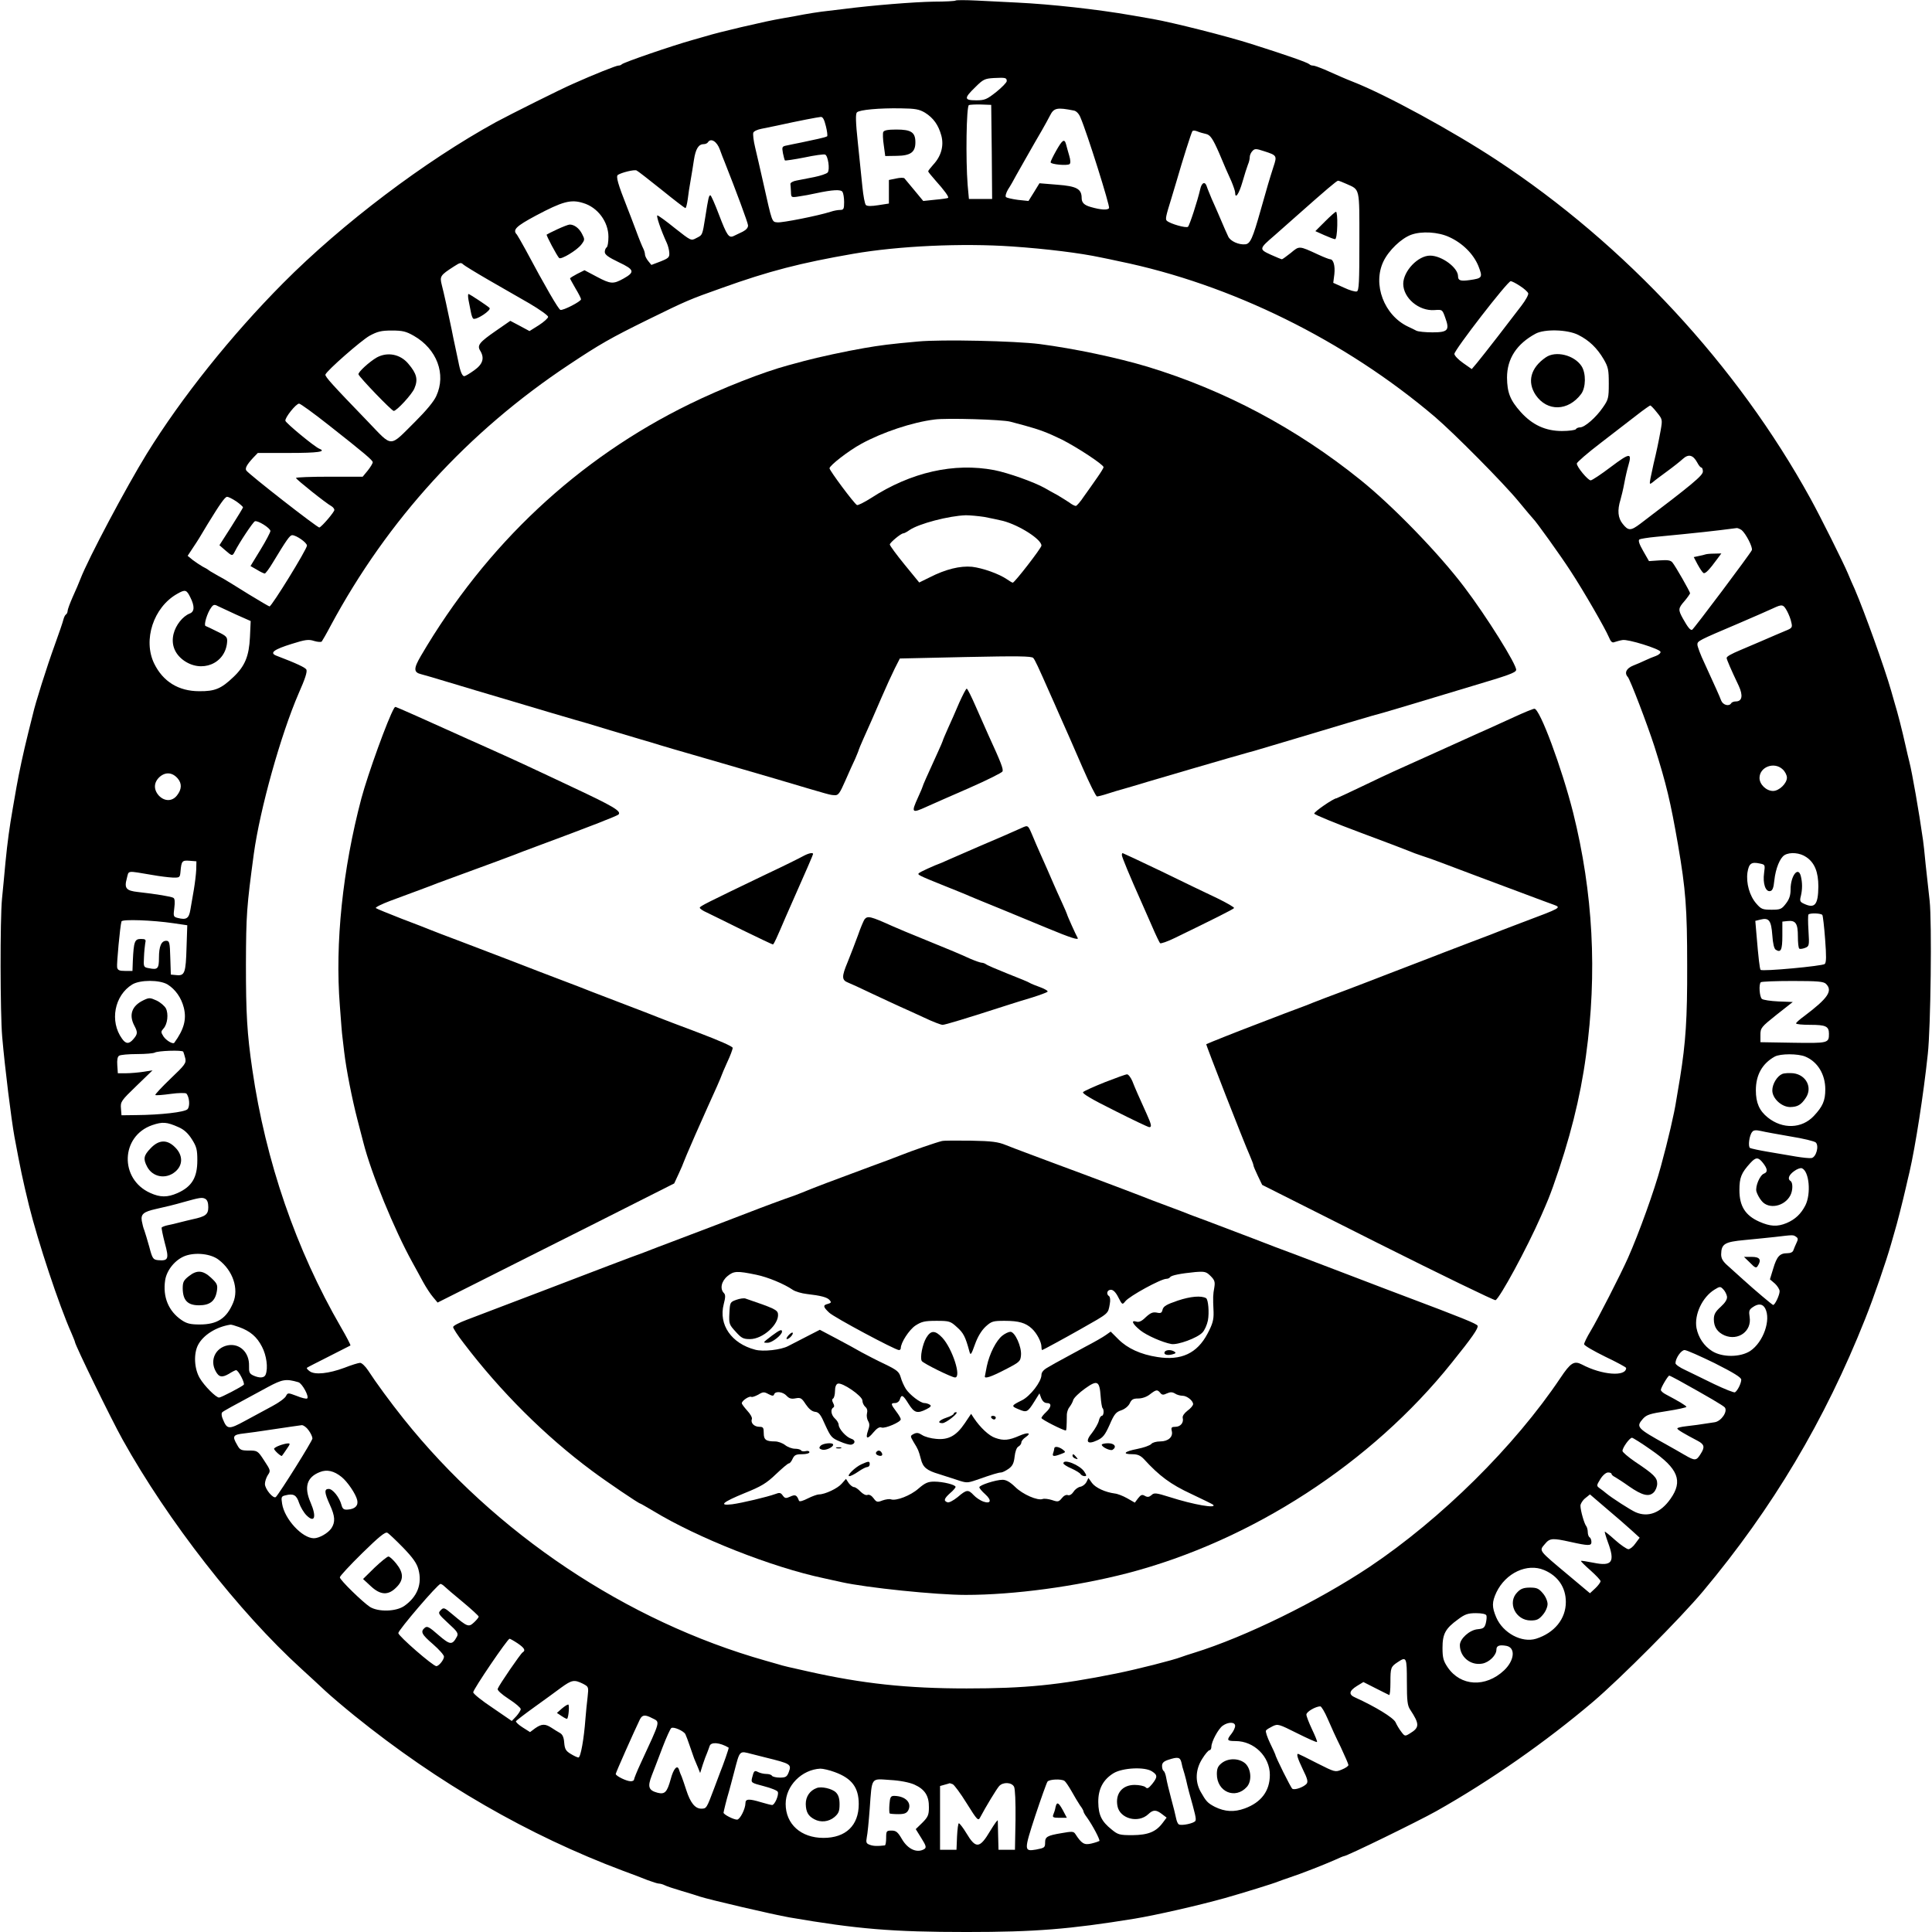 <svg height="2500" viewBox="11 15.1 1057.4 1057.4" width="2500" xmlns="http://www.w3.org/2000/svg"><path d="m534 15.4c-.3.3-5.7.6-12 .6-11.1.2-33.4 2-49 4-4.1.5-9.7 1.2-12.5 1.5-2.7.4-7 1-9.5 1.5s-7.4 1.4-11 2c-7.3 1.3-10.5 2-23.5 5-9.3 2.2-15.2 3.7-19.5 5-1.4.4-4.5 1.3-7 2-11.1 3.1-37.6 12.2-38.7 13.3-.3.4-1.2.7-1.9.7-1.2 0-13.7 5-24.4 9.8-7 3-34.7 16.9-42.5 21.1-39 21.4-84.1 55.5-116.5 88.1-28.4 28.6-55.6 62.6-74.7 93.5-11.2 18.2-31.9 57.1-36.3 68.5-.7 1.9-2.6 6.3-4.2 9.8-1.5 3.4-2.8 6.9-2.8 7.7 0 .7-.4 1.6-.9 1.9s-1.1 1.6-1.4 2.8c-.3 1.3-2.4 7.5-4.7 13.8-4.4 12.1-10.7 32.1-12 38-.5 1.9-1.6 6.4-2.5 10-2.8 11.3-5 21.6-6.5 30-.6 3.6-1.5 8.7-2 11.5-1.8 10.3-2.9 18.3-4 29.5-.6 6.3-1.4 15.3-1.9 20-1.1 11.2-1 62.8.1 75.5 1.5 17.4 5 45.3 6.7 54.7 3.4 18.2 4.4 23 8 37.8 4.9 19.7 16.4 54.5 23.2 69.7 1 2.4 1.9 4.5 1.9 4.8 0 1.6 19.8 42.2 26.1 53.5 24.7 44.4 63.6 94.3 97.9 125.5 4.1 3.8 10 9.1 13 12 3 2.8 10.2 8.9 16 13.6 45.8 37 95.3 65.5 147 84.9 4.7 1.7 10.7 4 13.4 5.1 2.7 1 5.5 1.9 6.2 1.9.8 0 2.2.4 3.2.9.9.5 5.1 1.9 9.2 3.1s8.6 2.6 10 3.1c5.2 1.7 39.9 9.8 49 11.4 37.2 6.4 56.5 8 97 8 37.5 0 56.3-1.5 92-7.3 12-2 34.8-7.2 49.5-11.3 10.2-2.9 26.7-8 29-9 1.1-.4 4-1.5 6.5-2.3 5.6-1.8 19.1-7.1 24.7-9.6 2.4-1.1 4.5-2 4.8-2 1.6 0 40.5-19 50.5-24.6 29.5-16.6 60.1-38 86-60 14.9-12.7 47.9-45.8 60.1-60.4 38.1-45.5 66.7-93.6 88.7-149 4.8-12 11.5-31.5 14.2-41 .7-2.5 1.6-5.6 2-7 1-3.1 4.5-16.9 6-23.5.6-2.8 1.6-6.8 2.1-9 3.2-13.9 7.7-42.6 10-64.5 1.6-14.5 2.3-72.3 1-84-.6-5.2-1.6-14.2-2.2-20-.5-5.8-1.2-11.6-1.4-13-2.2-15.6-6-37.2-7.5-43-.5-1.9-1.4-5.8-2-8.5-2-9-4.4-18.3-6-23.5-.4-1.4-1.3-4.5-2-7-3.5-12.3-14.6-43.2-19.9-55.5-1-2.2-2.7-6-3.7-8.5-2.4-5.8-15.2-31.4-20.5-41-40.1-72.9-101.3-139-171.9-185.4-24-15.8-60.5-35.7-78.4-42.7-5.3-2.1-7.9-3.3-15.8-6.8-2.6-1.1-5.4-2.1-6.1-2.1-.8 0-1.7-.3-2-.7-1.1-1-11.5-4.7-31.7-11.1-13.4-4.3-43.2-11.8-54-13.7-1.9-.3-7.1-1.2-11.5-2-18.9-3.3-44.3-6.1-63-7l-22-1.1c-6.1-.3-11.2-.3-11.5 0zm28 44.1c0 .7-2.6 3.4-5.7 5.9-5.2 4.1-6.3 4.6-11 4.6-6.7 0-6.8-1.1-.5-7.2 4.3-4.3 5.2-4.7 10.2-5 6.3-.3 7-.2 7 1.7zm-8.2 38.7.2 25.8h-12.7l-.7-7.7c-1.1-14-.7-43.1.7-43.7.6-.2 3.7-.4 6.7-.3l5.5.2zm-36.5-21.4c4.6 2.9 7.3 6.7 8.9 12.5 1.5 5.6-.1 11.3-4.4 15.9-1.5 1.7-2.8 3.3-2.8 3.7 0 .3 1.9 2.6 4.1 5.1 4.6 5.1 7.4 8.9 6.8 9.4-.2.2-3.4.7-7 1l-6.6.7-4.8-5.8c-2.7-3.2-5.1-6.1-5.5-6.6-.4-.4-2.4-.4-4.6.1l-3.9.8v12.9l-5.8.9c-3.8.6-6.1.6-6.8-.1-.6-.6-1.4-5-1.9-9.9s-1.6-15.8-2.5-24.3c-1.2-11.2-1.3-15.7-.5-16.5 1.4-1.4 12.1-2.4 24-2.2 8 .1 10.1.5 13.3 2.4zm81.4-1.2c1.3.2 2.8 1.7 3.6 3.7 3.7 8.5 16.3 48.7 15.7 49.7-.7 1.2-4.5 1-10-.6-3.6-1-5-2.4-5-4.9 0-5-2.7-6.5-13.3-7.3l-9.8-.8-3 4.9-3 4.8-5.7-.6c-3.1-.4-6.1-1.1-6.6-1.5-.5-.5 0-2.3 1.1-4.2 1.2-1.8 3.2-5.3 4.5-7.8 1.4-2.5 3.5-6.2 4.7-8.3 4.7-8.3 6.5-11.4 9.3-16.2 1.6-2.8 3.6-6.4 4.5-8.2 2.1-4.2 3.9-4.5 13-2.7zm-135.7 8.5c.7 2.7 1 5.3.7 5.6-.4.3-2.6.9-4.9 1.4-2.4.5-6.5 1.4-9.3 2-2.7.5-6.3 1.3-7.8 1.6-2.7.5-2.8.8-2.2 4.2.4 2 .9 3.8 1.1 4s5-.5 10.6-1.6c5.6-1.2 10.7-1.9 11.4-1.6 1.6.6 2.7 8.2 1.4 9.8-.6.7-3.9 1.8-7.3 2.5s-7.8 1.5-9.7 1.9c-1.9.3-3.5 1.2-3.4 1.9.1.6.2 2.6.3 4.3.1 3.1.1 3.2 4.4 2.5 2.3-.3 6.5-1.1 9.2-1.7 9.3-2 13.7-2.2 14.6-.8.5.8.9 3.3.9 5.6 0 3.8-.3 4.3-2.2 4.3-1.2 0-3.5.4-5.2 1-6.9 2.2-26.6 6.1-29.1 5.8-3.1-.3-2.8.5-7.9-22.3-1.5-6.6-3.4-15-4.3-18.7s-1.3-7.3-1-8.1 2.3-1.7 4.4-2.1 5.8-1.2 8.3-1.7c13.2-2.9 22.3-4.6 24.2-4.8 1.1-.1 1.9 1.3 2.8 5zm208 4.3c2.4.5 3.8 2.6 7.3 10.6 3 7.2 4.5 10.6 6.6 15.2 1.1 2.6 2.1 5.5 2.1 6.3 0 3.8 2.1.8 4-5.8 1.1-3.9 2.5-8.2 3-9.5.6-1.3 1-3.1 1-4.2 0-1 .7-2.5 1.5-3.3 1.2-1.3 2-1.3 6.2.1 7.2 2.3 7.3 2.5 5.3 8.5-.9 2.9-2.3 7.2-3 9.7s-1.6 5.6-2 7-1.3 4.5-2 7c-4.4 15.6-5.7 18.5-8.4 18.8-3.5.4-8.3-1.7-9.4-4.3-.9-1.8-1.9-4.2-5.6-12.8-.7-1.7-2.3-5.2-3.4-7.7-1-2.5-2.3-5.5-2.7-6.8-.9-3-2.8-2.3-3.6 1.4-1.5 6.5-5.8 19.7-6.7 20.6s-9.8-1.6-11.6-3.3c-.9-.8-.5-2.6 2.4-11.9.4-1.4 1.8-5.9 3-10 3.2-11.1 8-26.3 8.6-27.1.3-.5 1.5-.4 2.7.1s3.3 1.1 4.7 1.4zm-266 8.6c.9 2.5 2 5.4 2.5 6.5 6.5 16.4 12.8 33.4 12.9 34.9.1 1.3-1 2.5-2.9 3.5-1.6.8-3.8 1.8-4.8 2.3-2.8 1.4-3.8-.1-8.2-11.6-2.2-5.8-4.3-10.6-4.7-10.6-.8 0-1.1 1.1-2.8 12-1.6 10-1.5 9.7-4.9 11.4-2.9 1.6-2.9 1.5-11.7-5.4-4.8-3.9-9.1-7-9.6-7-.8 0 1.8 7.8 5.2 15.2.6 1.3 1.2 3.6 1.3 5.1.2 2.6-.3 3.1-4.8 4.9l-5 1.9-1.7-2.1c-1-1.2-1.8-2.9-1.8-3.6 0-.8-.4-2.2-.9-3.2-.5-.9-2.4-5.5-4.1-10.2-1.8-4.7-3.8-10.1-4.6-12-5.3-13.4-6.4-17.4-5.2-18.2 2.1-1.3 8.9-3 10.2-2.4.6.2 6.7 5 13.6 10.5 6.9 5.6 12.8 10.1 13.1 10.1.4 0 .9-2.1 1.3-4.8.3-2.6 1-7.3 1.6-10.5.5-3.1 1.4-8.1 1.8-11.1.9-5.9 2.5-8.6 5.3-8.6 1 0 2.1-.5 2.4-1.1 1.6-2.4 4.9-.4 6.5 4.1zm342.8 18.7c7.6 3.4 7.2 1.6 7.2 31.5 0 22.2-.2 27-1.4 27.4-.8.3-4-.6-7.1-2.1l-5.8-2.6.6-4.7c.5-4.6-.5-8.2-2.3-8.2-.5 0-3.4-1.1-6.4-2.5-10.8-5-10.4-4.9-15.1-1-2.4 1.9-4.6 3.5-4.9 3.5s-3-1.1-6.1-2.5c-6.5-3-6.5-3.2 2-10.5 3.3-2.9 9.2-8.1 13-11.5 15-13.3 21-18.4 21.8-18.5.5 0 2.5.8 4.5 1.7zm-417.7 10.5c8 2.3 13.9 10.3 13.9 18.5 0 2.8-.4 5.5-1 5.8-.5.3-1 1.5-1 2.5 0 1.5 2 2.9 7.6 5.6 8.7 4.1 9 5.4 2.6 9-5.6 3.1-7 3-14.7-1.1l-6.6-3.5-4 2c-2.1 1.1-3.9 2.2-3.9 2.5 0 .2 1.4 2.7 3 5.5 1.7 2.8 3 5.4 3 5.9 0 1.2-9.9 6.3-11.3 5.8-1.1-.4-8.1-12.4-19.2-33.2-2.1-3.9-4.2-7.4-4.6-8-2.5-2.6-.6-4.5 10.4-10.4 14.5-7.7 19.1-9 25.8-6.9zm474.2 18.7c7.2 3.3 13.1 9.2 15.8 15.7 2.5 6.4 2.3 6.8-4.8 7.8-5 .7-6.3.2-6.3-2.1 0-4.7-8.9-11.3-15.3-11.3-6.6 0-14.6 8.4-14.7 15.4 0 7.8 8.6 15.1 17.2 14.4 4.2-.3 4.2-.3 5.8 4.2 2.5 6.8 1.5 8-7 8-3.9 0-7.8-.4-8.8-.9-.9-.5-3-1.5-4.5-2.2-13.2-6.2-19.6-23.2-13.5-35.8 2.9-6 9.7-12.5 15.1-14.5 5.7-2.1 14.9-1.6 21 1.3zm-239.3 5.1c18.9 1.3 37.3 3.6 48.5 6 2.2.4 6.7 1.4 10 2.1 61.1 12.5 123.5 43.2 172.9 85.2 10.5 9 37.2 35.9 45.7 46.2 4 4.9 7.7 9.2 8 9.5 1.4 1.2 15.1 20.3 20.4 28.5 7.4 11.3 19 31.5 21 36.2 1.1 2.7 1.9 3.4 3.2 2.8 1-.3 2.9-.9 4.3-1.1 3-.6 20.2 4.8 20.8 6.4.2.7-.9 1.7-2.5 2.3-1.5.5-4.1 1.6-5.8 2.4-1.6.8-4.7 2.1-6.7 2.9-3.7 1.5-4.9 4-2.9 6.2 1.3 1.4 10.7 26 14.6 38.1 6.5 20.5 8.8 30.2 12.9 53.8 4.2 24.5 5 34.7 5 66 .1 29.3-.8 42.1-3.9 61.5-.8 4.7-1.7 10.3-2.1 12.5-1 6.7-4.4 21.4-8.4 36-3.5 13-12 36.6-18 50.1-4 9-16.7 33.8-20.4 39.9-2 3.3-3.6 6.6-3.6 7.3s5.2 3.7 11.5 6.8c6.3 3 11.5 5.8 11.5 6.2 0 4.9-13.3 3.9-24.2-1.9-4.3-2.2-6.2-1-11.8 7.4-25.1 37.4-65.1 77-104.5 103.4-28.4 18.9-67.9 38.3-96 47-2.7.8-5.9 1.9-7 2.3-4.4 1.7-24.1 6.7-35.5 9-31.7 6.4-50 8.2-82 8.2-32.5 0-56.9-2.6-86.7-9.3-9.5-2.1-13.9-3.1-16.3-3.9-1.4-.4-4.5-1.3-7-2-76-21.5-148-69.6-198.2-132.5-7.1-8.9-15.1-19.8-19.3-26.3-1.5-2.3-3.5-4.2-4.4-4.2s-4.8 1.2-8.6 2.7c-8.6 3.2-16.2 4-19 1.9-1.1-.8-1.8-1.6-1.5-1.9s5.7-3 12-6.2 11.6-5.9 11.8-6c.2-.2-2.1-4.7-5.2-10-24.6-42.5-41.2-90.8-48.5-141-2.9-19.7-3.5-30.8-3.5-57.5.1-27.6.4-31.4 4.3-60.5 3.4-24.7 14.8-65.4 24.6-88 3.5-7.9 4.7-11.6 4.2-12.9-.5-1.1-5.3-3.4-16.6-7.7-3.7-1.5-1.1-3.4 8.6-6.4 7.3-2.3 9.2-2.6 12.2-1.6 2 .6 3.8.7 4.2.3.3-.4 2.6-4.3 4.9-8.7 31.2-58 75.1-106.1 130.4-142.8 17-11.3 22.8-14.6 43.1-24.6 21.4-10.5 22.8-11.1 40.6-17.4 25.9-9.3 43.1-13.7 71.9-18.7 24.8-4.3 59.5-5.9 87-4zm-300.4 9.9c.5.5 6.5 4.2 13.4 8.2 6.9 3.9 17.1 9.9 22.8 13.1 5.6 3.3 10.2 6.6 10.2 7.3s-2.3 2.8-5.1 4.6l-5.1 3.2-5.2-2.8-5.3-2.8-7.8 5.4c-9.1 6.3-10.5 8-8.7 10.9 2.5 4.1 1.5 7.4-3.3 10.8-2.5 1.8-4.9 3.2-5.4 3.2-1.1 0-2.2-2.5-3.2-7.8-.5-2.3-1.3-6.1-1.8-8.5-.5-2.3-1.4-6.5-1.9-9.2-2.2-10.7-4.3-20.2-5.4-24.4-1.2-4.8-.9-5.3 6.7-10.2 3.4-2.2 3.8-2.2 5.1-1zm578.3 11.7c2.2 1.4 4.2 3.2 4.5 4 .3.7-1.4 3.8-3.7 6.8s-8.1 10.5-12.9 16.8c-4.8 6.2-10 12.8-11.5 14.6l-2.8 3.3-4.7-3.3c-2.6-1.8-4.8-4.1-4.8-5 0-2.2 29.1-39.8 30.8-39.8.7 0 3 1.2 5.1 2.6zm-605.4 27.3c12.6 7.2 17.8 21 12.3 32.9-1.3 3-5.6 8.1-11.4 13.9-14.7 14.6-12.2 14.5-26.1.1-19.3-20-23.5-24.6-23.2-25.7.9-2.3 19.4-18.5 24.1-21.2 4.4-2.4 6.5-2.9 12.3-2.9 5.9 0 7.8.5 12 2.9zm637.3-.5c6 3 10.3 7.2 13.9 13.3 2.5 4.3 2.8 5.8 2.8 13.3 0 7.9-.2 8.8-3.3 13.2-3.7 5.4-9.9 10.8-12.4 10.8-.9 0-2 .4-2.3 1-.3.5-3.8 1-7.6 1-9 0-16.2-3.3-22.6-10.4-5.8-6.5-7.4-10.6-7.5-18.8 0-10.4 5.3-18.5 15.7-24.1 4.9-2.6 17.4-2.3 23.3.7zm-684.1 49.2c19.8 15.6 24.3 19.4 24.3 20.5 0 .6-1.2 2.6-2.7 4.5l-2.8 3.4h-18.2c-10.1 0-18.3.3-18.3.7.1.8 16.5 13.9 19.5 15.5.8.5 1.5 1.4 1.5 2 0 1.1-6.7 9-8.2 9.6-.8.4-38.7-29.2-40-31.2-.8-1.2.3-3.2 3.7-6.9l2.6-2.7h17.4c15.5 0 20.3-.7 16.3-2.3-2.6-1-18.3-14-18.6-15.3-.4-1.6 5.8-9.4 7.5-9.4.7 0 7.9 5.2 16 11.6zm727.2-6.7c3 3.7 3 3.9 2 9.7-1.2 6.6-2.3 11.8-3.9 18.4-.5 2.5-1.3 6.1-1.7 8-.6 3.3-.5 3.4 1.3 2 1-.9 4.6-3.6 7.9-6s7.2-5.5 8.6-6.8c3.1-2.8 5.6-2.1 7.9 2.2.7 1.4 1.7 2.6 2.2 2.6.4 0 .8 1 .8 2.2-.1 2.2-5.7 6.9-34.2 28.5-5.3 4-6.6 4-9.7.1-2.6-3.2-3-7.4-1.2-13.2.5-1.7 1.5-5.8 2.1-9.1s1.6-7.6 2.2-9.6c2.1-7.2.9-7.1-9.5.7-5.4 4.1-10.4 7.4-11.1 7.4-1.5 0-7.6-7.3-7.6-9.2 0-.7 5.9-5.8 13.1-11.3 7.1-5.5 16-12.3 19.7-15.2s7-5.2 7.4-5.3c.3 0 2 1.7 3.7 3.9zm-777.6 48.6c2 1.4 3.7 2.9 3.7 3.3-.1.4-3 5.2-6.5 10.7l-6.4 10 3.1 2.7c3.8 3.3 4 3.4 5.3.8 2.5-5 10-16.2 11-16.6 1.6-.6 8.4 3.7 8.5 5.3 0 .7-2.4 5.3-5.4 10.2l-5.5 9 3.5 2c1.9 1.2 3.9 2.1 4.3 2.1s2.4-2.6 4.3-5.8c7.8-12.9 9.4-15.1 10.7-15.2 2.3 0 8.1 4.1 8.1 5.7 0 2-19.3 33.3-20.5 33.3-.3 0-5.4-3-11.3-6.6-5.9-3.7-12.1-7.5-13.8-8.5-1.7-.9-4.2-2.3-5.5-3.1-1.3-.7-2.6-1.5-2.9-1.8s-1.7-1.1-3.1-1.8c-1.4-.8-3.8-2.4-5.4-3.6l-2.8-2.3 2.9-4.4c3-4.5 3.3-5 8-12.9 6.7-10.9 9.5-15 10.7-15 .7 0 2.9 1.1 5 2.5zm823.9 15.7c2.3 1.9 6.2 9.4 5.6 11-.8 1.9-31.8 43.2-32.7 43.6-1 .3-2.3-1.3-5-6.1-2.7-4.9-2.7-5.6.9-9.7 1.6-1.9 2.9-3.8 3-4.2 0-.8-8-14.9-9.7-16.9-1-1.2-2.7-1.4-7-1.1l-5.8.4-3.2-5.6c-2.2-3.8-2.8-5.8-2-6.3.6-.3 4.7-1 9.1-1.4 22.9-2.2 32-3.2 44.2-4.8.5 0 1.7.5 2.6 1.1zm-849 36.9c2.4 4.8 2.3 7.8-.4 8.8-3.8 1.5-7.6 6.3-8.8 11.1-1.4 5.7.5 10.7 5.2 14.3 10 7.5 23.2 2.1 24.1-9.8.2-2.7-.3-3.3-5.3-5.7-3-1.5-5.9-2.9-6.5-3.1-1.1-.4.9-7.2 3.1-10.1 1.1-1.6 1.8-1.8 3.6-.8 1.3.6 5.8 2.7 10.1 4.7l7.9 3.5-.4 8.8c-.5 10.4-2.7 15.8-9 21.8-6.7 6.4-10.1 7.9-18.8 7.8-11.3 0-19.8-5.3-24.6-15.1-6.3-12.9-.4-30.9 12.6-38.2 4.4-2.5 5.1-2.3 7.2 2zm873.9 7.5c.9 1.7 2 4.4 2.3 6.1.7 2.8.4 3.2-3.1 4.6-2.1.9-8.1 3.4-13.3 5.7-5.2 2.2-10.4 4.4-11.5 4.9-5 2.1-7.5 3.5-7.5 4.3s2.4 6.4 6.6 15.2c2.5 5.4 1.9 8.6-1.6 8.6-1 0-2.2.4-2.5 1-1.2 1.9-4.5 1-5.5-1.5-1-2.7-2.9-6.8-9.1-20.4-2.2-4.6-3.9-9.2-3.9-10.2 0-2 .4-2.2 23-11.8 8-3.4 16.3-7.1 18.5-8.1 4.9-2.3 5.5-2.2 7.6 1.6zm-2.4 86.6c1.3 1.2 2.3 3.2 2.3 4.5 0 3.2-4.3 7.3-7.6 7.3-3.7 0-7.4-3.6-7.4-7.1 0-6.1 8.1-9.1 12.7-4.7zm-878.4 5c2.3 2.7 2.2 5.9-.4 9.2-2.6 3.4-6.8 3.4-9.9.2-3.1-3.4-2.9-7.4.5-10.4 3.2-2.7 6.9-2.4 9.8 1zm891.3 43c4.6 3.1 6.6 8.2 6.6 16.1-.1 9.9-1.9 12.2-7.7 9.5-2.3-1-2.6-1.6-1.9-4.2.9-3.8.9-7.4 0-11-1.4-5.6-5.6-.2-5.6 7.3 0 3.2-.7 5.4-2.6 7.8-2.3 3-3 3.3-7.8 3.3-4.9 0-5.7-.3-8.3-3.3-3.8-4.3-5.7-11.3-4.9-17.1.8-4.9 2.1-5.9 6.7-4.9 3 .6 3 .7 2.4 5.2-.8 5.7.8 10.4 3.3 9.9 1.3-.2 1.9-1.7 2.3-5.8.7-6.6 3.1-12.4 5.6-13.9 3-1.8 8.5-1.3 11.9 1.1zm-881.2 6.8c-.1 2.5-.7 7.4-1.3 11s-1.5 8.5-1.9 11c-.8 4.8-2.2 5.7-6.9 4.5-2.4-.6-2.5-.9-1.9-5.5.4-3.1.3-5.1-.5-5.5-1-.7-9.5-2.1-19.4-3.2-6.4-.7-7.6-2-6.1-7.4 1.2-4.6-.4-4.3 14.1-1.9 3.9.7 8.8 1.3 11 1.4 3.9.1 4 0 4.3-3.4.5-5.7.9-6.1 4.9-5.8l3.8.3zm890 24.9c.3.5 1 6.4 1.5 13.2.7 9.3.7 12.7-.2 13.6-1.1 1.1-34.2 4.2-35.1 3.2-.5-.5-1.2-6.6-2.2-18.6l-.7-8.2 2.8-.7c4.7-1.2 5.9.5 6.5 8.5.3 4.6 1 7.5 1.9 8 2.8 1.8 3.6.1 3.6-7.7v-7.7l2.8-.3c4.5-.5 5.7 1.3 5.7 8.4 0 3.4.3 6.5.8 6.7.4.3 1.8.1 3.1-.4 2.3-.9 2.4-1.2 1.9-9.4-.3-4.6-.3-8.6 0-8.9.9-.9 7-.7 7.6.3zm-902.4 4.5 7.5 1.1-.4 12c-.4 14.1-1 15.7-5.4 15.3l-3.2-.3-.3-9.3c-.2-8.3-.5-9.2-2.2-9.2-2.7 0-4 3-4 9.3 0 6-.7 6.7-5.5 5.7-2.9-.5-3-.7-2.7-6 .1-3 .5-6.5.7-7.8.5-1.9.1-2.2-2.4-2.2-3.4 0-3.9 1.4-4.4 12l-.2 5.5h-4c-3.2 0-4.1-.4-4.4-2-.3-1.8 1.6-22.5 2.4-25.1.4-1.3 17-.7 28.5 1zm-3.3 33.5c4.3 2.7 7.5 7.2 8.9 12.7 1.6 6.4.1 11.9-5.2 19.2-.7 1-4.4-1.2-5.9-3.4-1.5-2.4-1.5-2.7 0-4.4 2.2-2.4 2.8-8 1.3-11-.8-1.4-3-3.3-5.1-4.3-3.6-1.6-4-1.7-7.3-.1-6.2 3-8 7.9-4.9 13.8 1.9 3.6 1.9 4.6-.4 7.3-2.4 2.9-4.2 2.9-6.3-.1-6.9-9.5-4.2-23.7 5.6-29.7 4.3-2.6 14.9-2.6 19.3 0zm907.7-.3c3.8 3.8 1.1 7.8-11.9 17.6-2.5 1.8-4.5 3.6-4.5 4 0 .5 3.5.8 7.8.8 8.5 0 10.2.8 10.2 4.9 0 5.1-.4 5.2-19.6 4.9l-17.9-.3v-4c0-3.8.4-4.3 8.8-11l8.9-7-7.8-.3c-4.3-.2-8.4-.8-9.1-1.4-1.3-1.1-1.8-8-.6-9.1.3-.4 8.2-.7 17.4-.7 13.9 0 17 .3 18.3 1.6zm-899.1 37.1c.2.4.7 2.1 1.1 3.6.6 2.6-.1 3.6-8.1 11.2-4.8 4.6-8.5 8.6-8.3 8.9.3.3 4.1 0 8.4-.6s8.1-.6 8.6-.2c1.7 1.9 2.1 7.1.6 8.6-1.6 1.6-14.7 3.1-28.1 3.2l-8 .1-.3-3.8c-.3-3.6.1-4.2 8.5-12.3l8.8-8.5-5 .8c-2.7.4-7 .8-9.5.8h-4.5l-.3-4.4c-.2-2.8.1-4.7 1-5.2.7-.5 5.1-.9 9.8-.9s9-.4 9.7-.8c1.6-1 15-1.5 15.6-.5zm887.8 2.7c6.7 2.8 10.9 9.7 10.9 17.9 0 6.2-1.4 9.4-6.3 14.6-6.6 7-17.1 7.3-25.2.8-4.6-3.7-6.5-8-6.5-14.9 0-8.4 3.5-14.6 10.3-18.4 3.1-1.7 12.8-1.7 16.8 0zm-890.4 38.6c3 1.3 5.2 3.3 7.3 6.6 2.6 4.1 3 5.7 3 11.6 0 9.4-3 14.4-10.9 17.9-5.5 2.4-9.4 2.4-14.9-.1-16.9-7.6-16.2-31.1 1.1-37.1 5.6-1.9 7.9-1.8 14.4 1.1zm882.3 5.1c6.9 1.1 13.1 2.6 13.8 3.3 1.9 1.9.2 8-2.3 8.5-1.1.2-4.9-.2-8.5-.8s-10.5-1.8-15.3-2.6c-4.9-.8-9.3-1.8-9.9-2.1-1.2-.8-.4-7 1.2-8.8.7-1 2.1-1.1 4.8-.5 2 .5 9.3 1.8 16.2 3zm-15.1 14.5c2.5 3.2 2.7 5 .6 5.8-2.3.8-4.9 7-4.2 9.8.4 1.4 1.6 3.7 2.8 5.1 3.8 4.9 12.6 3.2 15.8-3 1.4-2.7 1.4-7 .1-7.8-1.8-1.1-1-3.3 1.9-5.4 1.6-1.2 3.5-1.9 4.3-1.6 4 1.6 5.1 13.9 1.9 20.3-2.4 4.7-5.6 7.7-10.3 9.7-5.1 2.1-8.9 1.9-15-.8-7.6-3.4-10.8-8.5-10.8-17.2 0-6.9 1-9.4 5.9-14.8 3.1-3.4 4.4-3.4 7-.1zm-850.9 24.2c0 4-1.5 5.1-8.5 6.6-1.6.4-4.8 1.1-7 1.7s-5.2 1.3-6.8 1.6c-1.5.3-2.9.9-3.2 1.2-.2.4.6 4.2 1.7 8.5 2.4 8.7 2 9.9-3.7 9.4-2.7-.3-3.1-.8-4.8-7.3-1.1-3.9-2.3-7.9-2.7-9-.5-1.1-1.1-3.5-1.4-5.2-.6-3.7 1-5 7.7-6.5 5-1.1 10.4-2.4 15.2-3.8 8.6-2.4 10.1-2.7 11.8-1.8 1.1.6 1.7 2 1.7 4.6zm869 16.2c1.1.7 1.2 1.4.3 3.2-.6 1.3-1.4 3.1-1.7 4-.3 1.2-1.6 1.8-3.4 1.8-4.1 0-5.7 1.7-7.7 8.4l-1.8 5.9 2.7 2.3c1.4 1.3 2.6 3.2 2.6 4.2 0 2.2-2.7 7.8-3.6 7.5-.6-.2-9.8-7.9-16.4-13.9-2.5-2.2-6.2-5.6-8.2-7.4-2.9-2.5-3.8-4.1-3.8-6.4.1-5.7 1.9-6.8 12.7-7.8 5.4-.5 13-1.3 16.8-1.7 10.1-1.2 9.9-1.2 11.5-.1zm-863.3 12.6c7.8 5.9 11.1 15.9 7.9 23.5-3.6 8.6-8.7 11.9-18.3 11.9-5.1 0-7.1-.5-9.9-2.4-7.2-4.9-10.4-12.7-9-21.9.9-5.6 5.6-11.3 11.1-13.3 5.7-2 14-1.1 18.2 2.2zm825.5 20.1c.2 1.5-.9 3.3-3.4 5.6-3 2.7-3.8 4.2-3.8 6.9 0 4.2 2 7.1 5.9 8.8 7.5 3.1 14.9-2.4 13.7-10-.5-3.3-.3-4.1 1.6-5.4 3.1-2.2 5.5-2 6.9.6 3.3 6.2-1 18.5-8.2 23.3-5.4 3.5-15.2 3.6-20.8.1-4.5-2.8-7.6-7.5-8.6-12.7-1.3-7.3 3.2-16.9 9.9-21 2.9-1.8 3.2-1.8 4.8-.1.9.9 1.8 2.7 2 3.9zm-814.4 16.7c6.1 2.2 9.8 5.3 12.6 10.8 2.5 4.8 3.4 11.6 2 15.2-.7 1.9-3.3 2.1-6.8.5-2.1-1-2.4-1.8-2.3-5.3.2-7.3-5.1-12.4-11.6-11.2-6.7 1.3-10 8-6.7 14.1 1.8 3.4 3.5 3.7 7.3 1.5 1.7-1.1 3.5-2 3.9-2 1.3 0 5 7.2 4.2 8-1.3 1.2-12.4 7-13.5 7-1.7 0-8.1-6.4-10.6-10.7-3-5.1-3.4-13.3-.9-18.1 2.8-5.4 9.9-9.9 17.7-11.1.4-.1 2.5.5 4.7 1.3zm807.7 19.8c10.5 5.3 14.5 7.8 14.5 9 0 1.9-1.9 5.9-3.4 6.9-.4.4-5.6-1.7-11.5-4.5-5.8-2.9-13-6.3-15.8-7.7-2.9-1.3-5.3-3-5.3-3.7 0-2.7 3.1-7.2 5-7.2 1.1 0 8.5 3.3 16.5 7.2zm-19.7 9.4c16.4 9.1 24.2 13.7 25.2 14.8 1.7 2.2-1.9 7.5-5.5 8.1-8.9 1.4-11.4 1.7-15.7 2.2-2.7.3-4.8.8-4.8 1.2 0 .7 3.6 2.8 11.2 6.8 3.6 1.9 4 3.4 1.6 7.1-2.4 3.9-3.1 3.9-8.8.6-2.5-1.5-7-4-10-5.7-16.2-9-16.7-9.6-12.8-14.1 2-2.2 3.8-2.8 13.1-4.2 5.9-.9 10.7-2 10.7-2.3 0-.6-4.4-3.2-11.2-6.8-1.6-.8-2.8-1.9-2.8-2.5 0-1.2 3.9-7.8 4.6-7.8.3 0 2.6 1.2 5.2 2.6zm-755.5 1c2.1.6 6.1 8 4.8 8.9-.5.3-3.1-.3-5.7-1.4-4.8-1.8-4.9-1.8-5.9.1-.5 1.1-3.9 3.6-7.5 5.5s-10.2 5.5-14.8 8c-9 4.9-9.9 4.8-12.2-.8-.8-1.7-.9-3.4-.4-3.8.8-.8 3.8-2.4 24.9-13.8 8-4.3 10-4.7 16.8-2.7zm5.6 26.3c1.2 1.6 2.1 3.6 2.1 4.5 0 1.3-17.6 29.4-20 32-1.3 1.3-6-4.3-6-7.1 0-1.3.7-3.5 1.6-4.9 1.6-2.3 1.5-2.6-2-7.9-3.5-5.4-3.7-5.5-8.4-5.5-4.2 0-4.9-.3-6.4-3.1-2.8-4.8-2.4-5.6 4-6.3 3.1-.4 8.6-1.1 12.2-1.7 11.5-1.7 17.5-2.6 19.2-2.8.9 0 2.6 1.2 3.7 2.8zm734.7 10.7c14.9 10.3 17.6 17 10.7 26.8-5.4 7.7-12.2 10.3-19 7.4-2.8-1.2-13.2-7.9-16.2-10.4-.9-.8-2.5-2-3.5-2.7-1.9-1.4-1.9-1.5.3-5.1 1.3-2.1 3.1-3.6 4.2-3.6 1 0 1.9.3 1.9.8 0 .4.8 1.2 1.9 1.7 1 .6 4.5 2.8 7.7 5.1 7.2 5 10.9 5.9 13.5 3.3 1.1-1.1 1.9-3.2 1.9-4.8 0-3.3-1.8-5.1-12.3-12.1-3.6-2.5-6.7-5.1-6.7-5.8 0-1.8 3.9-7.2 5.2-7.2.5 0 5.3 3 10.4 6.6zm-716.6 14.9c3.2 2.6 7.7 9.2 8.5 12.6.7 3-1.1 4.9-5.1 5.2-2.2.2-2.9-.3-3.5-2.5-1.1-4.2-4.8-8.8-7-8.8-2.5 0-2.4 2 .6 8.6 2.9 6.3 3.1 9.5.9 12.9-1.8 2.7-6.7 5.5-9.6 5.5-6.4 0-16.1-10.5-17.4-18.9-.6-3.7-.4-4.1 1.9-4.6 4.3-1.1 6-.2 7.4 4.2.8 2.3 2.6 5.3 4 6.7 4.5 4.5 5.7 1 2.3-6.9-3.7-8.5-2.1-13.9 5-16.7 3.9-1.6 7.8-.7 12 2.7zm705.9 29.1 4.5 4.1-2.3 3.1c-1.2 1.8-3 3.2-3.9 3.2-.9-.1-4.2-2.3-7.2-5s-5.6-4.8-5.7-4.6c-.1.1.6 2.7 1.7 5.7 4.1 11 2.3 13.4-7.9 11.3-3.6-.7-6.6-1.2-6.8-1s2.1 2.5 5.2 5.2c3 2.7 5.5 5.3 5.5 5.9s-1.3 2.4-2.9 3.9l-2.9 2.7-11.8-9.9c-16.6-13.9-16.1-13.2-12.9-17 2.7-3.3 4.1-3.4 14-1.2s11.5 2.2 11.5.1c0-1.1-.4-2.3-1-2.6-.5-.3-1-1.6-1-2.9 0-1.2-.4-2.6-.8-3.2-1.1-1.2-3.2-8.6-3.2-11.2 0-1.1 1.2-3 2.6-4.1l2.6-2.1 9.1 7.8c5 4.2 11.1 9.5 13.6 11.8zm-672.2 9.6c5.3 5.5 7.4 8.5 8.3 11.8 2.2 8-.6 15.1-7.8 20.1-4.6 3.1-14.1 3.3-18.7.5-4.1-2.7-16.5-14.8-16.5-16.2 0-.7 5.5-6.6 12.2-13.2 9.2-9 12.6-11.8 13.8-11.2.8.4 4.7 4.1 8.7 8.2zm624.4 12.2c7.6 3.2 11.9 9.5 11.9 17.5 0 9.2-6.2 16.9-16.3 20.1-7.8 2.4-18.1-3.1-21.8-11.7-2.4-5.7-2.4-8.3.1-13.7 5.1-10.6 16.8-16.1 26.1-12.2zm-601.9 8.9c.7.7 5.2 4.6 10.1 8.6 4.8 4 8.7 7.6 8.7 8s-1.1 1.8-2.5 3.1c-3 2.8-3.6 2.6-11.8-4.3-4.5-3.8-4.9-4-6.5-2.3-1.6 1.6-1.4 2 4.1 7.1 5 4.5 5.7 5.6 4.8 7.3-2.6 4.8-3.7 4.7-10.1-.8-5-4.4-6.2-5.1-7.5-4-2.5 2.1-1.8 3.6 4.5 9 3.3 2.9 6 5.9 6 6.8 0 1.7-2.8 5.2-4.2 5.2-1.8 0-20.8-16.5-20.8-18.1s21.6-26.9 23.1-26.9c.4 0 1.4.6 2.1 1.3zm570.3 15.9c.3.7.1 2.6-.3 4.3-.7 2.6-1.4 3-4.5 3.3-4.4.4-9.7 5.2-9.7 8.7 0 6.5 5.9 11.3 12.3 10.1 3.8-.7 7.7-4.6 7.7-7.6 0-2.2 1.6-2.8 5.5-2.1 5.1 1 4.4 8-1.3 13.4-10.1 9.5-23.8 8.8-30.9-1.7-2.3-3.4-2.8-5.2-2.8-10.6 0-7.7 1.6-10.6 8.5-15.6 3.7-2.8 5.4-3.4 9.8-3.4 3.3 0 5.4.5 5.7 1.2zm-530.2 15.3c3.8 2.6 4.5 3.9 2.7 5-1.1.7-12.8 17.7-13.6 19.9-.3.8 2 2.9 6.1 5.6 3.6 2.3 6.5 4.8 6.5 5.5s-1.1 2.4-2.4 3.9l-2.5 2.6-10.5-7.2c-5.9-3.9-10.6-7.7-10.6-8.5 0-1.6 18.8-29.3 19.9-29.3.3 0 2.3 1.1 4.4 2.5zm486.7 21.1c0 10.4.3 13 1.8 15.2 5.2 7.9 5.2 9.8-.1 13-2.7 1.7-2.9 1.6-4.7-.8-1.1-1.4-2.5-3.7-3.2-5.3-1.2-2.5-11-8.5-22-13.5-3.8-1.6-3.5-3.6.8-6.3l3.6-2.2 6.7 3.4c3.6 1.8 6.9 3.5 7.4 3.7.4.2.7-2.9.7-7 0-7.9.2-8.5 4-11 4.8-3.2 5-2.7 5 10.8zm-451 1c3.2 1.7 3.2 1.7 2.6 7.3-.4 3.1-.9 8.5-1.2 12.1-.8 10.8-2.6 21-3.8 21-.6 0-2.5-.9-4.3-2-2.6-1.6-3.2-2.6-3.5-6.1-.2-2.9-.9-4.5-2.3-5.3-1.1-.6-3.2-1.9-4.7-2.9-3.4-2.2-5.3-2.2-8.9.3l-2.8 2.1-4.1-2.6c-2.2-1.4-3.8-2.9-3.6-3.4.3-.4 4.8-3.9 10.1-7.7s11.9-8.6 14.7-10.7c5.8-4.2 7.1-4.4 11.8-2.1zm407.6 19.1c1.6 3.8 4.8 10.8 7.2 15.6 2.3 4.9 4.2 9.3 4.2 9.8 0 .6-1.6 1.7-3.6 2.5-3.6 1.5-3.7 1.5-13.6-3.5-5.4-2.8-10.1-5.1-10.3-5.1-1.1 0-.3 2.5 2.6 8.6 2.5 5 2.9 6.7 2 7.8-1.6 1.8-6.5 3.6-7.8 2.7-.8-.5-9.3-17.6-9.3-18.7 0-.2-1.3-3-2.9-6.3-1.5-3.2-2.6-6.3-2.2-6.9.3-.5 2-1.5 3.6-2.3 2.9-1.4 3.4-1.2 13.4 3.8 5.8 2.9 10.7 5.1 10.9 4.8.3-.2-1-3.3-2.7-6.9s-3.1-7.2-3.1-8.1c0-1.5 4.9-4.4 7.6-4.5.6 0 2.4 3 4 6.7zm-369.6-.2c4.4 2.2 4.7.8-6.4 24.8-2 4.3-3.6 8.3-3.6 8.8s-.8.9-1.8.9c-2.3 0-8.2-2.9-8.2-4 0-.7 10.2-23.6 13.2-29.8 1.3-2.6 2.8-2.8 6.8-.7zm319 4.2c0 1-.9 2.9-2 4.3-2.8 3.5-2.5 4 2.2 4 10.2 0 18.8 8.5 18.8 18.5 0 8.8-4.7 15.1-13.8 18.4-5.8 2.1-10.8 1.8-16.3-.9-4-2.1-4.8-3-7.8-8.3-3.1-5.6-2.8-12.2.9-18 1.6-2.6 3.4-4.7 4-4.7.5 0 1-.8 1-1.8 0-2.9 3.8-9.9 6.2-11.6 3.1-2.2 6.8-2.1 6.8.1zm-300.9 4.5c.4.8 1.5 3.7 2.4 6.4s2 5.8 2.4 6.9c.5 1.1 1.4 3.3 2.1 5l1.2 3 1.4-4.5c.8-2.5 1.9-5.4 2.4-6.5.4-1.1 1.1-2.8 1.4-3.8.7-2.3 5.5-2 10.4.9.3.1-3 9.5-4.8 13.9-.4 1.1-1.8 4.7-3 8-4.3 11.4-4.3 11.5-7.2 11.5-3.4 0-6-3.3-8.2-10.2-.9-2.9-2.1-6.2-2.5-7.3-.5-1.1-1.2-2.8-1.5-3.9-.9-2.8-3-.5-4.5 5.2-2 7.2-3.2 8.5-7.2 7.5-4.9-1.3-5.6-3.2-3.2-9.4 1.2-3 3.8-9.9 5.9-15.4s4.3-10.3 4.8-10.6c1.2-.9 6.7 1.5 7.7 3.3zm36.4 10.9c2.2.6 5.6 1.4 7.5 1.9 13.8 3.4 14.3 3.7 12.7 8-1 2.6-1.7 3-4.9 3-2 0-4-.5-4.3-1-.3-.6-1.7-1-3.1-1s-3.4-.5-4.4-1c-2.1-1.1-2.4-.8-3.4 3.2-.6 2.6-.4 2.7 6.5 4.5 3.9 1 7.4 2.4 7.6 3.1.7 1.7-1.7 7.2-3.1 7.2-.6 0-3.3-.7-6-1.5-6.6-2-8.6-1.9-8.6.4 0 3.2-3 9.1-4.6 9.1-1.9 0-7.4-2.8-7.4-3.8.1-.8 1.6-7.1 3-11.7.5-1.7 1.7-6.4 2.8-10.5 3.2-12.2 2.7-11.7 9.7-9.9zm235.1 4.6c.3 1.6.8 3.5 1.1 4.3s.9 3.1 1.4 5c.4 1.9 1.2 5.1 1.7 7 3.3 11.8 4 14.5 3.5 15.6-.5 1.4-7.7 2.9-9.1 2-.6-.3-1.2-1.8-1.5-3.3-.3-1.6-1.5-6.4-2.7-10.8s-2.4-9.5-2.7-11.3-.9-3.5-1.4-3.8-.9-1.5-.9-2.8c0-1.6.9-2.5 3.3-3.3 5.4-1.8 6.6-1.5 7.3 1.4zm-189.7 5.3c9.3 3.4 13.1 8.4 13.1 17.5 0 11.7-7.1 18.5-19.3 18.5-12.3 0-20.7-7.5-20.7-18.6 0-9.9 8.8-18.8 19-19.3 1.4 0 5 .8 7.9 1.9zm173.6-.4c3.1 2 3.1 3.1.1 6.9-2 2.4-2.7 2.8-3.7 1.7-.7-.6-3.4-1.2-5.9-1.2-6.8 0-10.7 4.8-9.4 11.6 1.3 6.9 11.4 9.6 16.9 4.4 2.6-2.5 4.3-2.5 7.5 0l2.5 1.9-2.1 2.8c-3.7 5-8 6.7-16.5 6.8-7.1 0-8-.2-11.5-3.1-5.5-4.4-7.2-7.9-7.3-14.9-.1-7.3 2.7-12.5 8.5-16 5-2.9 17-3.5 20.9-.9zm-130.1 7.2c5.8 2.6 8.1 6.2 8 12.5 0 4.1-.5 5.3-3.6 8.4l-3.6 3.5 3.1 5c2.6 4.1 2.8 5.1 1.6 5.9-3.9 2.4-9 .2-12.3-5.5-2.2-3.8-3.2-4.6-5.6-4.6-2.8 0-3 .2-3 4 0 2.2-.3 4-.7 4.1-4 .5-6.3.4-8.2-.3-2-.7-2.2-1.3-1.7-4.1.4-1.7 1.1-8.8 1.6-15.6 1.3-17.7.5-16.5 11.1-15.8 5.5.3 10.5 1.3 13.3 2.5zm82.2-2c.6.4 2.3 2.9 3.9 5.7 1.5 2.7 3.6 6.2 4.6 7.7 1.1 1.4 1.9 2.9 1.9 3.3s.8 1.9 1.9 3.3c3.2 4.5 7.3 12.3 6.8 12.9-.3.2-2.3.9-4.4 1.4-3.9.9-5.3.1-8.8-5.3-.9-1.4-1.9-1.4-7.5-.4-7.8 1.3-9 2-9 5.1 0 2.8-.3 3-5 3.9-6.6 1.1-6.6.5-.4-18.5 3.2-9.6 6.2-18 6.7-18.7 1-1.3 7.5-1.6 9.3-.4zm-61.2 1.8c.8.3 4.3 5 7.7 10.5 5.8 9.3 6.3 9.8 7.4 7.6 3-5.7 8.9-15.4 10.3-17 2.1-2.4 6.9-2.2 8.2.3.6 1.2.9 8.1.8 18.2l-.3 16.3h-9l-.2-7.5c-.1-4.1-.2-8-.2-8.5-.1-.6-1.9 2-4.1 5.6-5.8 9.8-7.9 10-13.1 1.3-1.8-3-3.7-5.4-4.1-5.4s-.8 3.3-1 7.2l-.3 7.3h-9v-34.9l2.5-.7c1.4-.4 2.6-.7 2.7-.8s.8.2 1.7.5z"/><path d="m494.4 87.4c-.3.7-.2 4 .3 7.2l.8 5.9 6.3-.1c7.6-.1 10.2-2 10.2-7.4 0-5.5-2.3-7-10.4-7-4.7 0-6.8.4-7.2 1.4zm94.7 10.1c-1.7 3-3.1 5.9-3.1 6.4 0 1.2 9.2 2 10.4 1 .6-.5.5-2.3-.2-4.6-.6-2.1-1.4-4.8-1.7-6.1-.9-3.4-2-2.7-5.4 3.3zm147.1 38.8-5.3 5.3 4.9 2.2c2.7 1.2 5.3 2.2 5.9 2.2s1.1-3 1.2-7.5c.1-4.1-.2-7.5-.7-7.5-.4 0-3.1 2.4-6 5.3zm-420.2 4.3c-3 1.4-5.6 2.7-5.8 2.9-.4.3 5.5 11.4 6.8 12.8 1 1.1 9.9-4.3 12.2-7.4 1.9-2.5 1.9-2.8.4-5.7-1.6-3.2-4.3-5.2-6.8-5.2-.7 0-3.8 1.2-6.8 2.6zm197.5 61.4c-15.6 1.4-20.8 2.1-29.5 3.6-9.9 1.7-25.2 5-33 7.1-3 .8-6.8 1.8-8.5 2.3-13.8 3.7-36.2 12.5-54 21.2-61.2 29.9-111.4 76.9-147.1 137.8-4.1 7-4.1 9.1.1 10.1 1.7.4 8.4 2.4 15 4.4s13.4 4 15 4.5c1.7.5 7.7 2.3 13.5 4 18.6 5.6 37.4 11.1 40.5 12 1.7.4 10.4 3 19.5 5.8 9.1 2.7 17.4 5.2 18.5 5.5s5.2 1.5 9 2.7c3.9 1.2 10.2 3 14 4.1 3.9 1.1 8.4 2.4 10 2.9 1.7.5 6.2 1.8 10 2.9 3.9 1.1 17.1 5 29.5 8.6 30.3 9 29.2 8.7 31.8 8.8 2 .2 2.8-1 5.8-7.8 1.9-4.4 4.4-9.9 5.5-12.2 1-2.4 1.9-4.5 1.9-4.8 0-.2 1.2-3 2.6-6.2 3.9-8.7 4.9-10.9 9.8-22.3 2.5-5.8 5.8-13 7.3-16l2.8-5.5 35.9-.8c28.7-.6 36.2-.5 37.1.5 1 1.2 2.3 3.9 9.4 20 1.2 2.7 3.1 6.9 4.2 9.5 5.2 11.7 7 15.7 13.4 30.5 3.8 8.7 7.3 15.8 7.9 15.8s3.4-.7 6.1-1.6c2.8-.9 6.4-2 8-2.4 1.7-.5 7.7-2.2 13.5-4 9.5-2.8 36.7-10.8 44.8-13.1 1.7-.5 4.8-1.4 6.7-1.9 1.9-.6 5-1.4 6.8-1.9 1.7-.5 11.8-3.5 22.2-6.6 25.4-7.6 38.3-11.5 42.3-12.6 1.7-.5 4.7-1.3 6.5-1.8 1.7-.5 7.8-2.3 13.5-4 21.2-6.4 30.8-9.3 35.2-10.6 19.5-5.8 23.5-7.2 23.8-8.7.5-2.6-16.3-29.5-28.4-45.4-13.9-18.4-39.2-44.5-56.9-58.7-35-28.2-74.4-49.1-116.5-61.9-16.7-5-39.9-9.9-59-12.4-13.5-1.7-53.6-2.6-66.5-1.4zm50.5 43.9c2.5.7 5.9 1.6 7.5 2 8.4 2.3 12.7 3.9 20.5 7.7 8.4 4.2 23 13.8 23 15.2 0 .4-1.6 3-3.5 5.7-1.9 2.8-5.2 7.4-7.2 10.2-1.9 2.9-4 5.3-4.5 5.3-.6 0-2.2-.8-3.6-1.9-1.5-1-4.4-2.8-6.4-4-2.1-1.1-5.3-2.9-7-3.9-5.9-3.3-20-8.3-27.6-9.8-22-4.2-45.6 1.1-67.5 15.3-3.8 2.4-7.2 4.1-7.7 3.8-1.7-1-15-18.9-15-20.1 0-1.5 10.4-9.6 17.4-13.4 11.5-6.3 27.9-11.8 40.1-13.3 6.5-.9 37.2 0 41.5 1.2zm-14.4 52.1c3.2.6 7.9 1.6 10.4 2.2 9 2.4 21 10.1 21 13.5 0 1.3-14.7 20.3-15.7 20.3-.3 0-1.7-.8-3.1-1.8-4.5-3.1-13.4-6.2-19.2-6.9-6.5-.6-14.4 1.3-23.2 5.8l-5.7 2.8-8.1-9.9c-4.4-5.4-8-10.3-8-10.9 0-1 6.1-6.1 7.4-6.1.5 0 2-.8 3.4-1.8 5.1-3.5 21.5-7.8 30.8-8.1 2.2 0 6.7.4 10 .9z"/><path d="m536 399.7c-1.8 4.3-4.6 10.6-6.2 14.1-1.5 3.4-2.8 6.4-2.8 6.7 0 .2-1.3 3.2-2.9 6.7-5.9 12.9-8.1 17.9-8.1 18.3 0 .2-1.1 2.9-2.5 5.9-3.9 8.6-3.6 9 4.7 5.2 2.9-1.3 13.3-5.9 23.2-10.2 9.8-4.3 18-8.4 18.3-9.1.5-1.3-.8-4.8-7.7-19.8-1.5-3.3-4.6-10.4-7-15.8-2.3-5.3-4.5-9.7-4.9-9.7s-2.2 3.5-4.1 7.7zm-309.3 3c-3.3 5.5-14.3 35.9-17.9 49.3-10.3 38.9-14.5 79.5-11.8 113.5.6 8.2 1.2 15.9 1.4 17 .1 1.1.6 4.9 1 8.5 1.1 9.4 4.3 25.6 7.2 36.8 1.4 5.3 2.9 11 3.3 12.7 4.3 16.9 16.9 47.6 26.8 65.5 1.7 3 4.3 7.9 5.9 10.8s4 6.6 5.4 8.2l2.5 3 21.5-10.8c11.8-6 41-20.6 64.8-32.6l43.2-21.8 2.5-5.4c1.4-3 2.5-5.6 2.5-5.8s2.9-7.1 6.5-15.3c6.8-15.4 7.6-17 11.9-26.6 1.4-3.2 2.6-6 2.6-6.2s1.4-3.4 3-7c1.7-3.6 3-7.1 3-7.9s-7.6-4.1-19.2-8.5c-10.6-4-20.2-7.6-21.3-8.1s-11-4.3-22-8.5-20.9-8-22-8.5c-1.1-.4-5.8-2.2-10.5-4s-9.4-3.6-10.5-4c-2.7-1.1-24.6-9.5-43-16.5-8.2-3.1-15.9-6-17-6.5s-8.1-3.2-15.5-6c-7.4-2.9-13.8-5.5-14.3-5.9-.4-.4 3.2-2.2 8-4 4.9-1.8 11.3-4.2 14.3-5.3s6.4-2.4 7.5-2.8c1.1-.5 6.5-2.5 12-4.5 14.4-5.2 36.7-13.5 39-14.5 1.1-.4 4.5-1.7 7.5-2.8 27.8-10.3 43.7-16.5 44.5-17.3 1.8-1.8-3-4.6-25-14.9-6-2.9-13.7-6.4-17-8-14.9-7-22.5-10.4-35-16-2.7-1.2-7.5-3.3-10.5-4.7-17-7.7-34.1-15.3-34.5-15.3-.2 0-.6.3-.8.7zm613.3 4.7c-5.2 2.4-11.7 5.3-14.5 6.6-2.7 1.2-7.5 3.3-10.5 4.7-8.2 3.7-35.8 16.2-41 18.5-2.5 1.1-10.5 4.9-17.8 8.4-7.4 3.5-13.5 6.4-13.7 6.4-1.6 0-12.5 7.5-12.2 8.4.2.6 11.6 5.3 25.3 10.4s25.8 9.7 26.9 10.2 4 1.6 6.5 2.4 7.4 2.5 11 3.9c7.8 3 29.3 11 37 13.9 3 1.1 6.4 2.4 7.5 2.8s4.7 1.8 8 3 7.2 2.7 8.7 3.2c4.5 1.7 4.6 1.6-17.2 9.8-4.7 1.8-9.4 3.6-10.5 4-1.1.5-9.9 3.9-19.5 7.5-9.6 3.7-18.4 7-19.5 7.5-1.1.4-6.9 2.7-13 5-6 2.3-11.9 4.6-13 5-1.1.5-9.9 3.8-19.5 7.5-9.6 3.6-18.4 6.9-19.5 7.4s-4.7 1.9-8 3.1-6.9 2.6-8 3-6.9 2.7-13 5c-10.9 4.1-28.7 11.2-29.3 11.6-.3.2 20.7 54 23.9 61.1 1 2.4 1.9 4.6 1.9 5.1s1.1 3.1 2.4 5.8l2.4 5 63.2 31.8c34.7 17.4 63.8 31.5 64.5 31.3 2.3-1 17.1-28.2 25-46.2 3.8-8.7 4.4-10.2 6.5-16 9.1-25.6 14.9-48.5 18-71.5 6.3-45.6 3.9-89.3-7-133.1-6.2-24.5-18.2-56.9-21.2-56.9-.7 0-5.6 2-10.8 4.4zm-270 60.9c-4.4 2-12.2 5.4-23.5 10.2-6 2.6-13.4 5.8-16.3 7.1s-5.4 2.4-5.6 2.4-3 1.2-6.1 2.6c-5.7 2.7-5.8 2.7-3.3 4 1.3.7 7.1 3.1 12.9 5.4 5.7 2.3 12 4.8 13.9 5.7 1.9.8 4.5 1.9 5.8 2.4 4.9 2 13.1 5.3 36.2 14.9 13 5.4 17.7 6.9 16.8 5.4s-5.8-12.4-5.8-12.9c0-.2-1.3-3.2-2.9-6.7s-3.6-7.9-4.4-9.8-2.5-5.8-3.7-8.5c-1.2-2.8-3-6.8-4-9s-2.8-6.4-4-9.3c-2.4-5.6-2.3-5.6-6-3.9zm-119.5 15.4c-1.6.9-10.6 5.4-20 9.8-33.1 15.9-36.5 17.6-36.5 18.4 0 .5 1.7 1.7 3.8 2.6 2 1 10.9 5.3 19.7 9.7 8.8 4.3 16.2 7.8 16.5 7.8s1.1-1.5 1.9-3.3c.8-1.7 3.1-7 5.1-11.7 12-27.1 15-34.1 15-34.5 0-1-2.6-.4-5.5 1.2zm174.5-.6c0 1 4.2 11.2 11 26.4 1 2.2 3.4 7.8 5.5 12.5 2 4.7 4 8.8 4.4 9.3.4.4 4.1-.9 8.2-2.9 21-10.2 32-15.7 32.3-16.3.3-.4-3.9-2.8-9.2-5.4-5.3-2.5-19.1-9.1-30.5-14.7-11.5-5.5-21.1-10-21.3-10s-.4.5-.4 1.1zm-140.8 35.1c-.5.7-2.2 4.6-3.6 8.7-1.5 4-4 10.7-5.7 14.8-3.3 7.9-3.3 9.8.3 11.2 1.3.5 7 3.1 12.8 5.9 5.8 2.7 12.8 6 15.5 7.2 2.8 1.2 8.8 4 13.4 6.1 4.6 2.2 9.1 3.9 10 3.9 1.3 0 12-3.2 37.1-11.3 2.5-.8 7.9-2.5 12-3.7 4.1-1.3 7.9-2.7 8.3-3.1.5-.4-1.3-1.5-4-2.5-2.6-.9-5.2-2-5.8-2.4-.5-.4-5.9-2.6-12-5-6-2.4-11.4-4.7-11.9-5.2-.6-.4-1.6-.8-2.3-.8s-3.5-1-6.1-2.1c-7.1-3.2-9.5-4.2-24.7-10.4-7.7-3.1-15.8-6.5-18-7.5-12-5.4-13.6-5.8-15.3-3.8zm131.5 89.2c-6 2.4-11.3 4.8-11.9 5.4-.7.7 4.2 3.7 17.1 10.1 9.9 5 18.5 9.1 19.1 9.1 1.5 0 1.2-1.4-1.4-7.2-4.3-9.5-6.4-14.2-7.9-18.1-.9-2-2.2-3.7-2.9-3.6-.7 0-6.2 2-12.1 4.3zm-89.2 32.2c-3.3.8-15.8 5.1-22.6 7.8-3.5 1.4-10.7 4.1-16 6-17.6 6.5-33.3 12.4-37.9 14.4-1.4.6-5.6 2.2-9.5 3.5-3.8 1.4-9.9 3.6-13.5 5-8.4 3.3-39.2 15-49.5 18.9-4.4 1.6-8.9 3.4-10 3.8-1.1.5-6.5 2.5-12 4.5-5.5 2.1-17 6.4-25.5 9.7s-18.9 7.2-23 8.8-13.3 5.1-20.5 7.8c-7.1 2.7-16.3 6.2-20.2 7.7-4 1.5-7.3 3.2-7.3 3.9s2.5 4.6 5.7 8.7c20.2 26.6 44.7 51 70.3 70 7.9 5.9 25.6 17.9 26.4 17.9.2 0 3.5 1.9 7.2 4.1 24.2 14.7 64.9 30.8 93.4 36.8 3 .7 7.3 1.6 9.5 2.1 13.9 3.1 51.9 7 68 7 26.5 0 60.4-4.6 88.6-11.9 67.9-17.7 133.6-60.3 177.4-115.1 11.3-14 14.7-19 14.2-20.3-.4-1.1-8.6-4.4-40.2-16.3-3.3-1.2-15-5.7-26-9.9s-25.4-9.7-32-12.2c-6.6-2.4-17.6-6.6-24.5-9.3-6.9-2.6-18.1-6.9-25-9.5-6.9-2.5-13.4-5-14.5-5.5-1.1-.4-4.7-1.8-8-3s-6.9-2.6-8-3c-4.1-1.7-32.9-12.6-53.5-20.2-3-1.1-6.4-2.4-7.5-2.8s-4.7-1.8-8-3-8.2-3.1-11-4.2c-4.1-1.7-7.6-2.2-19-2.4-7.7-.1-14.9-.1-16 .2zm-101.5 73.2c6.3 1.3 15.2 5 20 8.3 1.4.9 4.8 1.9 7.5 2.2 7.8.9 11.3 1.8 12.6 3.4 1 1.1.8 1.5-.9 2-2.9.7-2.8 1.6.6 4.8 2.5 2.5 36.2 20.5 38.2 20.5.6 0 1-.5 1-1 0-3.1 4.6-10.1 8-12.4 3.4-2.2 5.1-2.6 11.5-2.6 7.1 0 7.7.2 11.3 3.5 3.5 3.1 4.6 5.2 6.8 13.4.6 2.2 1 1.6 3-4 1.5-4.2 3.5-7.5 5.8-9.7 3.3-3 4.1-3.2 10.5-3.2 7.7 0 11.5 1.1 14.9 4.3 2.7 2.5 5.2 7.3 5.2 9.9 0 1 .2 1.8.4 1.8.3 0 12.3-6.5 21.1-11.5 15.7-8.9 14.9-8.2 15.9-13.7.4-2.1.2-3.9-.4-4.3-1.7-1.1-1.1-3.5 1-3.5 1.3 0 2.7 1.4 4.1 4.2 2.1 4.1 2.2 4.1 3.8 2.1 2.3-2.9 19.5-12.3 22.5-12.3.8 0 1.7-.4 2-.9.7-1 5.6-2 13.8-2.8 5.2-.4 6-.2 8.4 2.2 2.2 2.2 2.5 3.2 2 6.3-.7 3.9-.8 5-.4 13.4.1 4.3-.5 6.5-3.3 11.8-5.7 10.8-14.4 14.9-27.5 12.8-9.1-1.4-16.3-4.7-21.3-9.7l-4.2-4.2-2.7 1.9c-1.5 1.1-6.6 4-11.4 6.5-4.7 2.6-10.3 5.6-12.5 6.8-2.1 1.1-5.5 3-7.5 4.2-2.6 1.4-3.8 2.8-3.8 4.3 0 3.7-6.1 11.6-10.7 13.9-5.9 2.9-6 3.2-1.8 4.9 4.4 1.9 4.9 1.7 8.6-4.2l2.8-4.5 1 2.7c.7 1.6 1.8 2.6 3.1 2.6 2.7 0 2.5 2.2-.5 5-1.4 1.3-2.5 2.7-2.5 3.2 0 .8 11.9 6.8 13.3 6.8.4 0 .5-1.5.6-8.9.1-1.3.7-3.1 1.5-4 .7-.9 1.7-2.6 2-3.8.4-1.2 3.3-4 6.4-6.2 6.8-4.9 8-4.3 8.6 4.3.2 3.1.7 6 1 6.3 1 1 .7 4.3-.4 4.3-.5 0-1.3 1.2-1.6 2.7-.4 1.6-2.1 4.5-3.7 6.6-4 4.8-2.7 6.7 2.8 4.1 3.1-1.4 4.3-2.9 6.8-8.5 2.5-5.8 3.5-7 6.3-7.9 2-.7 3.9-2.2 4.7-3.8 1-2.2 1.9-2.7 4.7-2.7 2.1 0 4.7-.9 6.4-2.3 3.4-2.6 4-2.7 5.6-.8.9 1.2 1.7 1.3 3.7.3 1.8-.8 2.9-.8 4.4.1 1 .7 2.9 1.2 4.1 1.2 2.4 0 5.8 2.7 5.8 4.6 0 .7-1.4 2.4-3.1 3.6-1.8 1.4-2.8 2.9-2.6 3.9.7 2.6-1.2 4.9-4 4.9-2.1 0-2.4.4-2 2.2.9 3.3-1.9 5.8-6.3 5.8-2.1 0-4.3.6-4.9 1.4-.7.8-4.1 2-7.6 2.7-7.2 1.4-8.6 2.9-2.7 2.9 2.8 0 4.4.7 6.3 2.7 8.4 9.2 14.6 13.8 25.8 19 6.4 3 11.8 5.7 12 5.9 2.5 2.3-10.5.1-23.9-4.2-7.3-2.3-8.4-2.4-9.8-1-1.3 1.1-2.2 1.2-3.6.4-1.5-.9-2.2-.6-3.7 1.3l-1.8 2.4-4.2-2.4c-2.3-1.3-5.4-2.5-6.8-2.6-5.2-.7-10.4-3.1-12.4-5.7l-2-2.8-1.1 2.3c-.7 1.2-2.1 2.3-3.3 2.5s-2.9 1.4-3.7 2.7c-1 1.5-2.2 2.2-3.1 1.9-.9-.4-2.3.3-3.3 1.6-1.7 2.1-2.2 2.2-5.4 1.1-1.9-.6-4.2-.9-5.1-.6-2.7 1.1-11-2.5-15.1-6.6-2.8-2.7-4.9-3.9-6.9-3.9-3.6 0-12.7 2.9-12.7 4.1 0 .5 1.4 2.2 3.2 3.8 3.7 3.3 3.2 5.5-1.1 4-1.6-.6-3.9-2.1-5.2-3.5-3-3.2-3.9-3.1-8.8 1.1-2.4 1.9-4.8 3.2-5.6 2.8-2.2-.8-1.8-2 1.5-5 1.7-1.4 3-3 3-3.4 0-1.2-6.9-2.9-11.7-2.9-3.4 0-5 .7-8.6 3.8-4.4 3.9-12.3 6.9-15.1 5.9-.8-.3-2.9 0-4.6.6-2.8 1.1-3.3 1-4.9-1.2-1.1-1.5-2.4-2.2-3.4-1.8-.9.3-2.4-.5-3.8-1.9-1.2-1.3-2.8-2.4-3.5-2.4s-2-1-2.9-2.2l-1.5-2.3-2.3 2.6c-2.2 2.6-9.2 5.9-12.5 5.9-.9 0-3.7 1-6.1 2.2-2.5 1.3-4.5 1.9-4.8 1.3-1.2-3.2-2-3.6-4.8-2.3-2.4 1.1-2.9 1-4.1-.6-1.1-1.6-1.8-1.7-4.1-.8-4.4 1.6-18.3 4.9-23.6 5.6-7.6.9-5.4-1.1 6.8-6.1 9.2-3.7 12-5.4 17.2-10.4 3.4-3.2 6.5-5.9 7.1-5.9.5 0 1.4-1.1 2-2.5 1-2.1 1.9-2.5 5.2-2.5 2.3 0 4-.5 4-1.1s-.9-.9-2-.6-2.3.1-2.6-.4-1.8-.9-3.3-.9c-1.6 0-4-.9-5.4-2s-3.9-2-5.5-2c-5 0-6.2-.9-6.2-4.6 0-2.9-.3-3.4-2.4-3.4-2.8 0-4.9-2.1-4.1-4.2.3-.8-.8-2.8-2.5-4.6-1.6-1.8-3-3.6-3-4.1 0-1.4 4.1-4.1 5.2-3.5.4.3 2.1-.3 3.8-1.2 2.6-1.6 3.2-1.6 5.6-.3 2.1 1.1 2.8 1.1 3.1.1.7-1.9 4.8-1.4 6.8.8 1.4 1.5 2.6 1.9 5 1.4 2.7-.5 3.3-.1 5.5 3.3 1.7 2.5 3.4 3.9 5.1 4.1 2.1.2 3.1 1.5 5.6 7.3 2.9 6.3 3.5 7.1 7.9 8.9 2.6 1.2 5.4 1.9 6.2 1.8 2.5-.5 2.5-2.6 0-3.3-2.7-.9-6.7-5.3-6.8-7.6 0-.9-.9-2.4-2-3.4-2.1-1.9-2.6-5-1-6 .7-.4.7-1.2 0-2.5s-.7-2.1 0-2.5c.5-.3 1-2.2 1-4.1 0-2.2.6-3.7 1.5-4 2.4-.9 13.4 6.7 13.5 9.2 0 1.2.7 2.7 1.6 3.5 1 .8 1.3 2.1.9 3.6-.3 1.2 0 3.1.6 4.1.9 1.5.9 2.7 0 5.2-1.6 4.7-.4 5.1 2.9 1.1 1.9-2.3 3.4-3.2 4.5-2.7 1.9.7 10.5-3 10.5-4.5 0-.6-1.1-2.5-2.5-4.3-3-4-3.1-4.6-.6-4.6 1.1 0 2.3-.9 2.6-2 .9-2.9 1.7-2.5 4.8 2.5 3.1 4.9 4.7 5.4 9.7 2.9 2.4-1.2 2.9-1.9 1.9-2.5-.8-.5-2.1-.9-3-.9-2.1 0-7.9-4.4-10.1-7.7-1-1.6-2.3-4.4-2.8-6.3-.9-3.1-1.9-4-8.7-7.3-4.3-2-10-5-12.8-6.5-2.7-1.6-9-5-13.9-7.6l-8.9-4.7-7.4 3.8c-4.1 2.1-8.5 4.4-9.9 5.1-3.9 2.1-13.8 3.2-18.1 2-13-3.4-20.1-13.7-17.2-24.9 1-3.8 1-5.2.1-6.1-2.3-2.3-1.4-6.5 2-9.3s5.2-2.9 15.8-.7z"/><path d="m655.7 726.9c-6.2 2.1-7.9 3.1-8.4 4.9-.4 1.9-1 2.2-3.2 1.7-2.1-.4-3.4.1-6 2.5-2.3 2.3-3.8 2.9-5.3 2.4-3-.9-1.9 1.4 2.3 4.8 3.5 2.8 12.1 6.6 17 7.5 3.5.6 14.2-3.3 17-6.3 1.2-1.2 2.5-4.2 3-6.6.8-4.3.2-11.5-1-12.2-2.6-1.5-8.5-1-15.4 1.3zm-241.7-.4c-3.4 1.2-3.5 1.4-3.8 7.3-.3 5.8-.1 6.3 3.4 10.1 3.2 3.6 4.2 4.1 7.9 4.1 7 0 16-8.1 15.3-13.8-.3-2.2-2.2-3.1-17.8-8.4-.8-.3-3.1 0-5 .7zm19.5 19.6c-5.2 4-5.2 3.9-2.3 3.9 2.4 0 7.8-4.3 7.8-6.1 0-1.5-1.3-.9-5.5 2.2zm9-.1c-1 1.1-1.3 2-.8 2 1.3 0 3.8-2.9 3.1-3.5-.3-.3-1.3.4-2.3 1.5zm75.5 1.2c-2.1 3.5-3.6 11-2.5 12.8.8 1.3 16.4 9 18.2 9 3.7 0-1.5-15.9-7-21.8-3.9-4.1-6.2-4.1-8.7 0zm41.6-1.1c-3.4 2.7-7 9.8-8.5 16.7-.6 2.9-1.1 5.5-1.1 5.7 0 1.3 3.6.1 11.1-3.8 8-4.1 8.4-4.5 8.7-7.9.4-4.6-3.3-12.8-5.8-12.8-.9 0-2.9.9-4.4 2.1zm88.9 8.8c-.9 1.5 1.2 2.2 4 1.5 2-.5 2.3-.9 1.3-1.5-1.7-1.2-4.5-1.1-5.3 0zm-115.5 33.9c0 .5-1.8 1.5-4 2.2-4.1 1.4-5.3 3-2.2 3 2 0 9.4-5.9 7.5-6-.7 0-1.3.4-1.3.8z"/><path d="m539 794.1c-4.6 6.8-8.9 9.2-15.7 8.5-2.8-.2-6.3-1.2-7.6-2.1-2-1.3-3-1.4-4.6-.6-2 1.1-2 1.1-.1 4.4 2.6 4.2 2.7 4.5 4 9.3 1.1 4.6 3.2 6.3 10 8.3 2.5.8 6.9 2.2 9.9 3.2 5.1 1.7 5.5 1.7 10.5 0 8.8-3.1 12.2-4.1 13.5-4.1.7 0 2.5-.9 4.1-2 2.1-1.5 2.9-3 3.3-6.6.3-2.8 1.1-5.1 2.1-5.6.9-.5 1.6-1.5 1.6-2.2 0-.8 1-2 2.3-2.9 3.5-2.4 1.4-2.9-3.4-.8-5.7 2.5-8.6 2.8-13.1 1.2-3.5-1.1-8.4-5.8-11.8-10.9l-1.5-2.3zm14.5-3.1c.3.5 1 1 1.6 1 .5 0 .9-.5.9-1 0-.6-.7-1-1.6-1-.8 0-1.2.4-.9 1zm-93.4 15.4c-1 1.1-.8 1.6.8 2.1 1.9.6 6.1-1.3 6.1-2.7s-5.7-.8-6.9.6zm153.9-.6c0 1.3 4.7 3.5 5.9 2.8 2.5-1.6 1.1-3.6-2.4-3.6-1.9 0-3.5.4-3.5.8zm-145.2 1.9c.6.2 1.8.2 2.5 0 .6-.3.1-.5-1.3-.5s-1.9.2-1.2.5zm119.2.2c0 .5-.3 1.6-.6 2.5-.7 1.9.4 2 4.3.5 2.7-1 2.7-1.1.9-2.5-2.2-1.6-4.6-1.9-4.6-.5zm-97.5 2.1c-.3.6.1 1.3 1 1.6 1.9.8 3 0 2-1.5-.8-1.4-2.2-1.4-3-.1zm107.5 1.9c0 .5.7 1.2 1.6 1.5 1.4.5 1.5.4.4-.9-1.4-1.7-2-1.9-2-.6zm-115.5 4.6c-3.4 1.5-8.5 6.5-6.6 6.5.7 0 2.9-1.1 4.9-2.5s4.2-2.5 4.9-2.5 1.3-.7 1.3-1.5c0-1.8-.5-1.8-4.5 0zm110.5-.5c0 .5 2 1.8 4.4 2.8 2.4 1.1 4.7 2.5 5 3.1.4.6 1.4 1.1 2.2 1.1 1.2 0 1.2-.4-.2-2.5-2.4-3.6-11.4-7.2-11.4-4.5zm-325.6-636.8c.4 1.8.9 4.8 1.3 6.6.3 1.8.9 3.4 1.3 3.7 1.6 1 10.2-4.7 8.9-5.9-1.1-1.1-10.9-7.6-11.5-7.6-.3 0-.3 1.5 0 3.2zm-50.1 31.5c-4.2 2.4-10.5 8.2-10.1 9.3.6 1.7 18.2 20 19.3 20 1.6 0 10-9.1 11.3-12.3 2.1-4.9 1.3-8.1-3.3-13.5-4.4-5.3-11.4-6.6-17.2-3.5zm639.7 0c-8.3 5.7-10.3 13.4-5.5 20.6 6.3 9.2 17.8 8.9 24.9-.6 2.6-3.6 2.7-11.3.2-15.2-4-6.1-14.2-8.6-19.6-4.8zm87.5 107.8c-.5.2-2.2.6-3.7.9l-2.8.6 2.1 4c1.2 2.2 2.6 4.3 3.2 4.7 1 .6 3.2-1.7 7.8-8l2-2.7-3.8.1c-2.1 0-4.2.2-4.8.4zm41.9 284.4c-2.8 1.2-5.4 5.5-5.4 9 0 4.4 5.1 9.1 9.8 9.1 4-.1 5.9-1.1 8.5-5 3.8-5.6.3-12.6-6.8-13.5-2.2-.2-4.9-.1-6.1.4zm-893 40.7c-3.8 3.9-4.1 5.8-1.9 10 3 5.8 10.3 7.1 15.4 2.8 4.3-3.6 4.3-9 0-13.3-4.4-4.5-9-4.3-13.5.5zm875.4 62.6c2.7 2.8 3.4 3.1 4.2 1.8 2.2-3.4 1.2-5-3.2-5h-4.3zm-854.5 7.4c-2.8 2.2-3.3 3.2-3.3 6.7.1 6.5 2.7 9.2 8.9 9.2 6 0 8.9-2.3 9.8-7.8.5-3.3.2-4.1-3.1-7.2-4.5-4.2-7.8-4.5-12.3-.9zm49.5 92.7c-1.6.6-2.8 1.4-2.8 1.7 0 .9 3.9 4.4 4.3 3.9.2-.2 1.4-1.9 2.6-3.7 2-2.9 2.1-3.2.4-3.1-1 .1-3 .6-4.5 1.2zm52.2 66.8-6.3 6.2 4.1 3.8c5.4 5.1 9.7 5.3 14.1.8 4.1-4 4.1-7.9 0-13-1.7-2.1-3.6-3.9-4.3-3.9s-4.1 2.8-7.6 6.1zm625.5 13.4c-5.7 5.6-1.1 15.5 7.3 15.5 3.3 0 4.5-.6 6.6-3.1 1.5-1.7 2.6-4.3 2.6-5.9s-1.1-4.2-2.6-5.9c-2.2-2.6-3.3-3.1-7-3.1-3.4 0-5.1.6-6.9 2.5zm-523.1 63.8-2.6 2.3 2.7 1.8c1.5 1 2.8 1.6 2.9 1.4.9-1 1.3-7.8.6-7.8-.5 0-2.1 1-3.6 2.3zm361.2 29.8c-2 1.6-2.6 2.9-2.6 6 0 9.7 10.1 14 16.4 7 2.9-3.2 2.4-9.9-.9-12.9-3.4-2.9-9.3-3-12.9-.1zm-221.6 13.6c-3.8 1.4-6 4.7-6 8.7.1 4.4 1.3 6.6 4.7 8.4 3.5 1.9 7.9 1.4 11-1.2 2.3-2 2.8-3.2 2.8-7 0-3.2-.6-5.1-2-6.5-2.1-2.1-8-3.4-10.5-2.4zm39.8 8.9c-.2 2.5-.1 4.7.1 5 .2.2 2.4.4 4.7.4 3.4 0 4.6-.5 5.5-2.1 2.1-4.1-1.5-7.8-7.7-7.9-1.9 0-2.3.7-2.6 4.6zm90.9 1.6c-.2 1.3-.8 3.1-1.2 4-.6 1.5-.1 1.8 3.3 1.8h4.1l-2.1-4c-2.5-4.6-3.4-4.9-4.1-1.8z"/></svg>